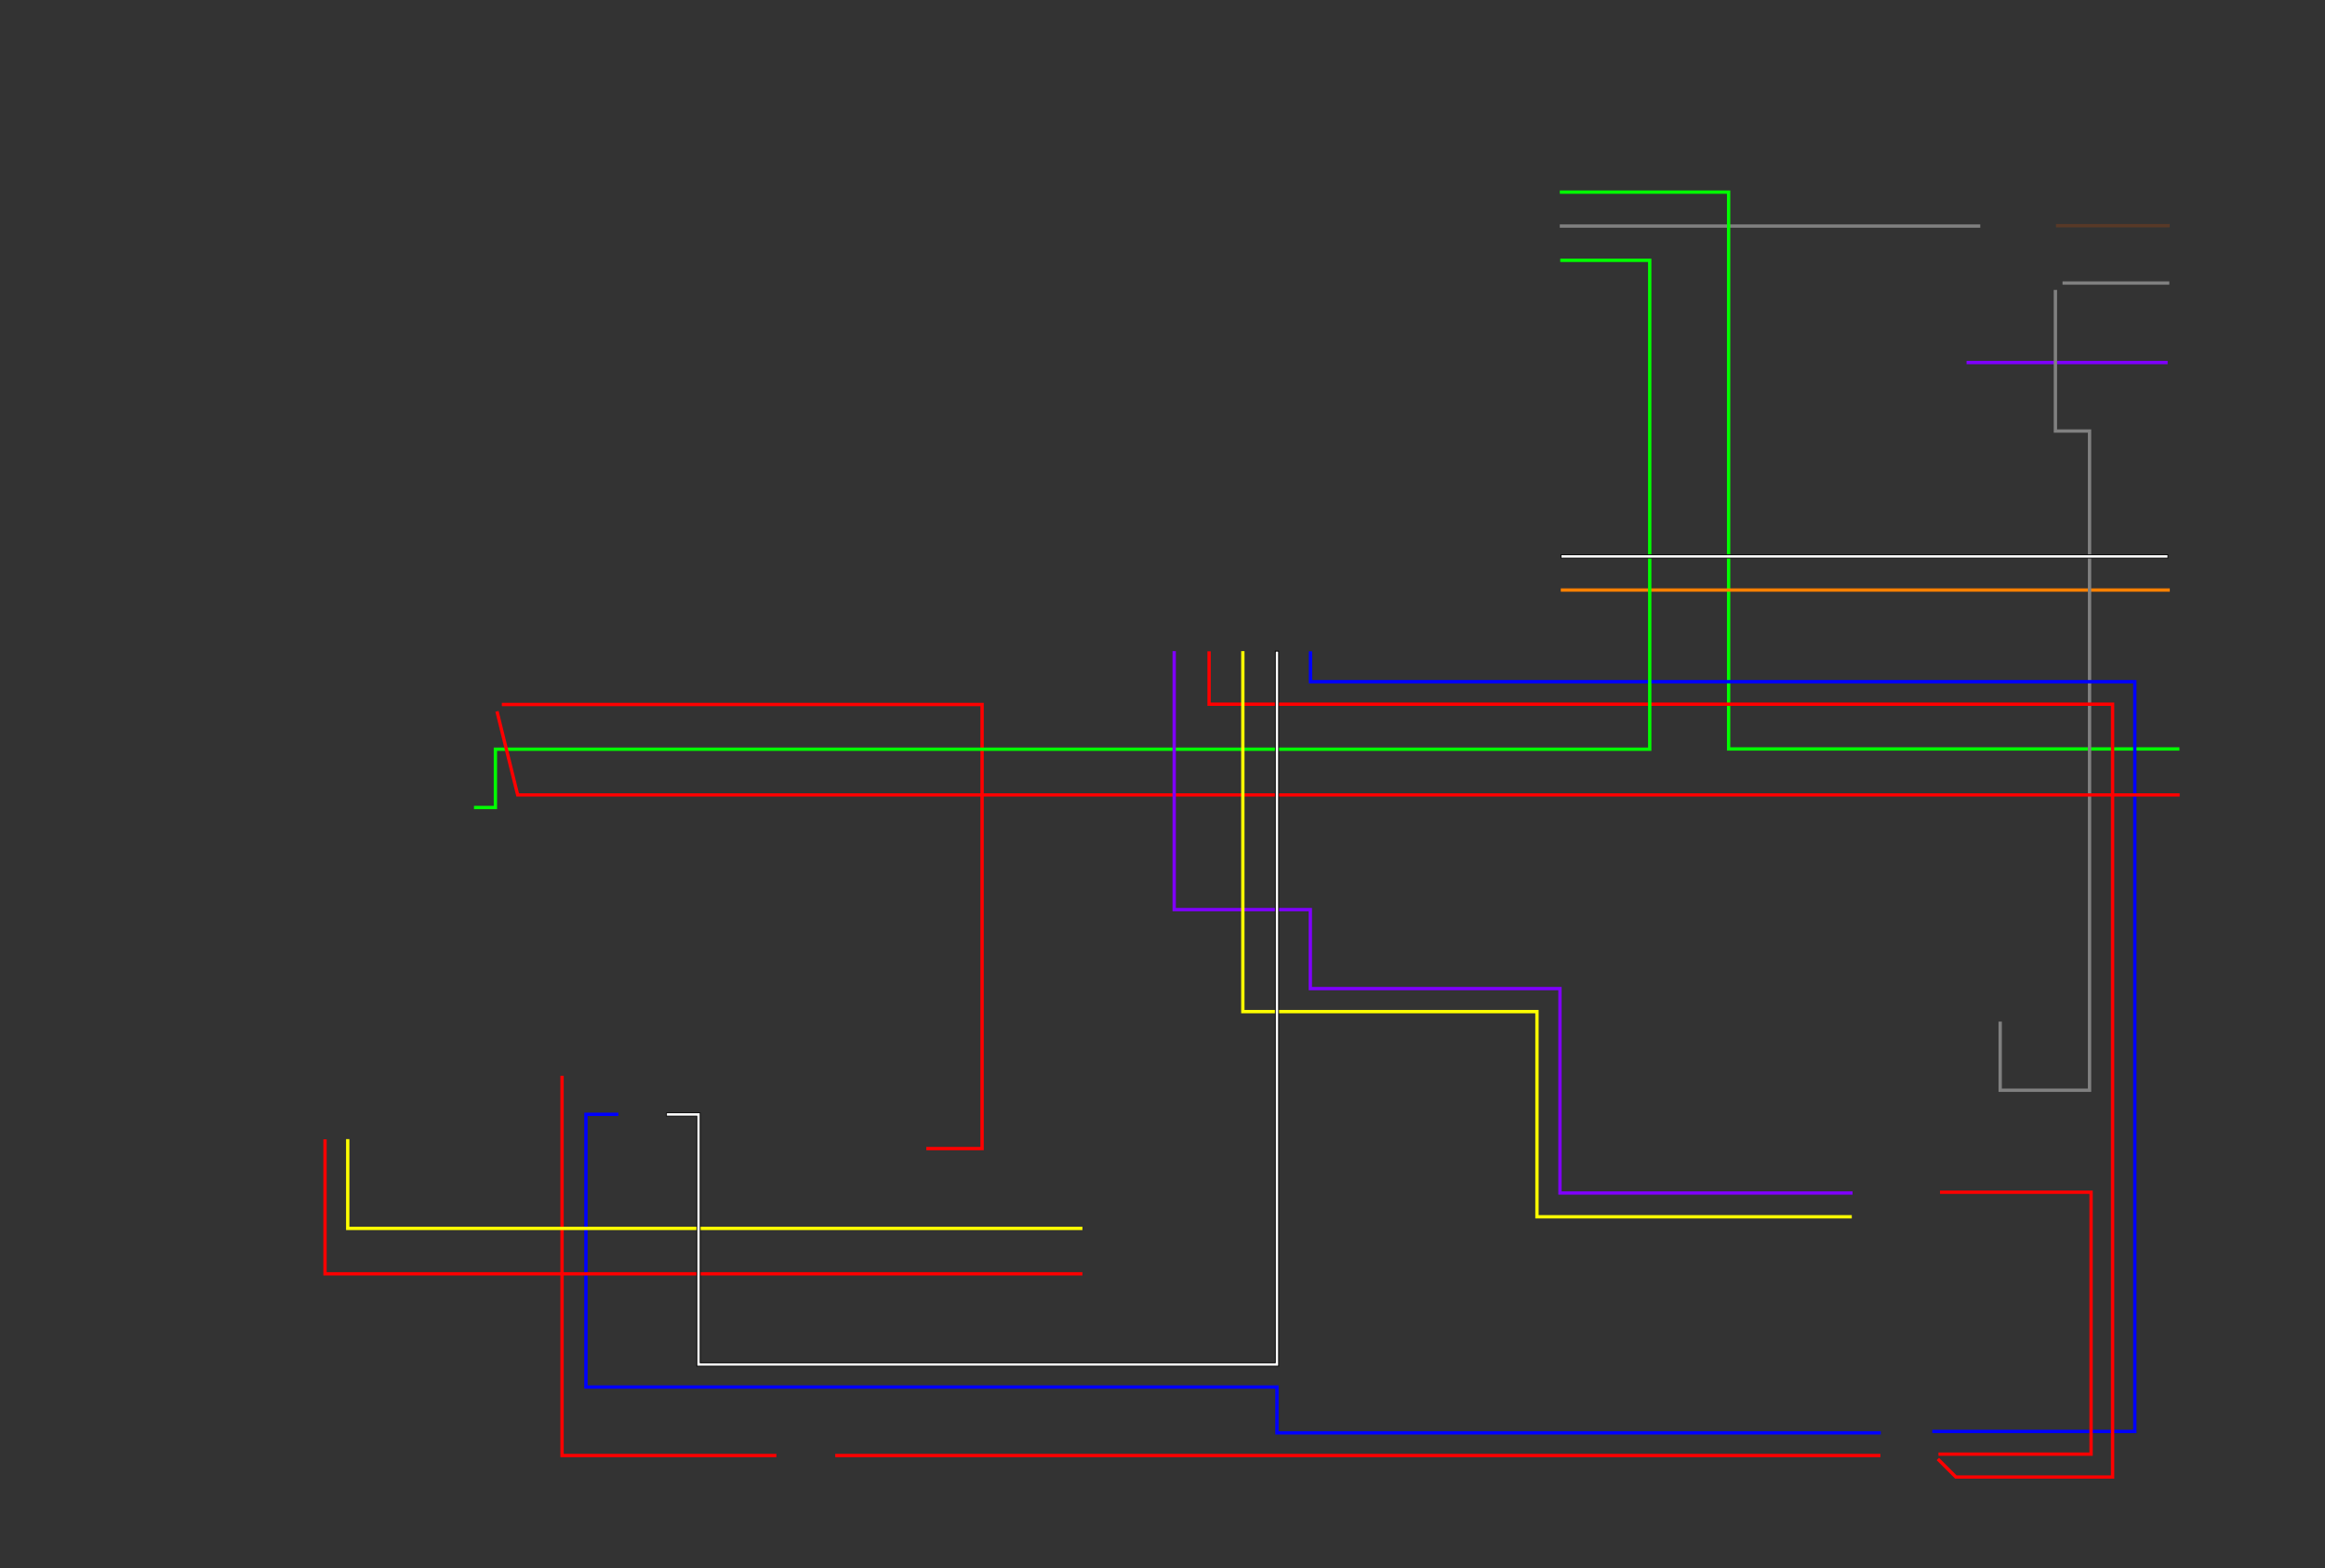 <?xml version="1.0" encoding="UTF-8" standalone="no"?>
<!-- Created with Inkscape (http://www.inkscape.org/) -->

<svg
   width="2796pt"
   height="1886pt"
   viewBox="0 0 2796 1886"
   version="1.1"
   id="svg5"
   inkscape:version="1.1.2 (b8e25be8, 2022-02-05)"
   sodipodi:docname="schematic-colors-declared.svg"
   xmlns:inkscape="http://www.inkscape.org/namespaces/inkscape"
   xmlns:sodipodi="http://sodipodi.sourceforge.net/DTD/sodipodi-0.dtd"
   xmlns:xlink="http://www.w3.org/1999/xlink"
   xmlns="http://www.w3.org/2000/svg"
   xmlns:svg="http://www.w3.org/2000/svg">
  <rect x="0" y="0" width="2796" height="1886" fill="#333333" stroke="none"/>
  <sodipodi:namedview
     id="namedview7"
     pagecolor="#ffffff"
     bordercolor="#666666"
     borderopacity="1.0"
     inkscape:pageshadow="2"
     inkscape:pageopacity="0.0"
     inkscape:pagecheckerboard="0"
     inkscape:document-units="pt"
     showgrid="false"
     inkscape:zoom="0.3125"
     inkscape:cx="1864"
     inkscape:cy="1256"
     inkscape:window-width="1728"
     inkscape:window-height="1051"
     inkscape:window-x="0"
     inkscape:window-y="38"
     inkscape:window-maximized="0"
     inkscape:current-layer="layer2"
     inkscape:object-nodes="false" />
  <defs
     id="defs2" />
  <g
     inkscape:label="scan"
     inkscape:groupmode="layer"
     id="layer1"
     style="display:none">
    <image
       preserveAspectRatio="none"
       inkscape:svg-dpi="96"
       width="2796"
       height="1886"
       xlink:href="schematic-scan.svg"
       id="schematic-scan.svg"
       x="0"
       y="0" />
  </g>
  <g
     inkscape:groupmode="layer"
     id="layer2"
     inkscape:label="colors-declared">
    <path
       style="fill:none;stroke:#ff0000;stroke-width:4;stroke-linecap:butt;stroke-linejoin:miter;stroke-miterlimit:4;stroke-dasharray:none;stroke-opacity:1"
       d="M 933.646,1750.354 H 675.906 v -456.614"
       id="path8524" />
    <path
       style="fill:none;stroke:#ff0000;stroke-width:4;stroke-linecap:butt;stroke-linejoin:miter;stroke-miterlimit:4;stroke-dasharray:none;stroke-opacity:1"
       d="m 1004.438,1750.354 h 1256.92"
       id="path8679"
       sodipodi:nodetypes="cc" />
    <path
       style="fill:none;stroke:#0000ff;stroke-width:4;stroke-linecap:butt;stroke-linejoin:miter;stroke-miterlimit:4;stroke-dasharray:none;stroke-opacity:1"
       d="m 743.625,1340.062 h -39 V 1668 h 831 v 55.125 h 726.188"
       id="path8967" />
    <path
       style="fill:none;stroke:#ff0000;stroke-width:4;stroke-linecap:butt;stroke-linejoin:miter;stroke-miterlimit:4;stroke-dasharray:none;stroke-opacity:1"
       d="m 390.853,1370.108 v 161.751 h 910.842"
       id="path9124" />
    <path
       style="fill:none;stroke:#ffff00;stroke-width:4;stroke-linecap:butt;stroke-linejoin:miter;stroke-miterlimit:4;stroke-dasharray:none;stroke-opacity:1"
       d="m 418.165,1369.843 v 107.392 h 883.53"
       id="path8528" />
    <path
       style="fill:none;stroke:#ff0000;stroke-width:4;stroke-linecap:butt;stroke-linejoin:miter;stroke-miterlimit:4;stroke-dasharray:none;stroke-opacity:1"
       d="m 603.516,847.202 h 577.529 v 534.042 h -67.087"
       id="path8808" />
    <path
       style="fill:none;stroke:#808080;stroke-width:4;stroke-linecap:butt;stroke-linejoin:miter;stroke-miterlimit:4;stroke-dasharray:none;stroke-opacity:1"
       d="m 1875.754,271.852 h 505.658"
       id="path8876" />
    <path
       style="fill:none;stroke:#583927;stroke-width:4;stroke-linecap:butt;stroke-linejoin:miter;stroke-miterlimit:4;stroke-dasharray:none;stroke-opacity:1"
       d="M 2472.491,271.391 H 2609.224"
       id="path9103" />
    <path
       style="fill:none;stroke:#808080;stroke-width:4;stroke-linecap:butt;stroke-linejoin:miter;stroke-miterlimit:4;stroke-dasharray:none;stroke-opacity:1"
       d="M 2608.763,340.375 H 2480.331"
       id="path8792" />
    <path
       style="fill:none;stroke:#7f00ff;stroke-width:4;stroke-linecap:butt;stroke-linejoin:miter;stroke-miterlimit:4;stroke-dasharray:none;stroke-opacity:1"
       d="m 2364.946,435.978 h 241.793"
       id="path8961" />
    <path
       style="fill:none;stroke:#00ff00;stroke-width:4;stroke-linecap:butt;stroke-linejoin:miter;stroke-miterlimit:4;stroke-dasharray:none;stroke-opacity:1"
       d="m 1875.815,231.033 h 202.989 V 900.652 h 542.12"
       id="path9224"
       sodipodi:nodetypes="cccc" />
    <path
       style="fill:none;stroke:#ff8000;stroke-width:4;stroke-linecap:butt;stroke-linejoin:miter;stroke-miterlimit:4;stroke-dasharray:none;stroke-opacity:1"
       d="m 1876.957,709.565 h 732.391"
       id="path9566"
       sodipodi:nodetypes="cc" />
    <path
       style="fill:none;stroke:#808080;stroke-width:4;stroke-linecap:butt;stroke-linejoin:miter;stroke-miterlimit:4;stroke-dasharray:none;stroke-opacity:1"
       d="m 2471.799,348.634 v 169.706 h 41.043 v 792.728 h -107.45 v -82.547"
       id="path9677" />
    <path
       style="fill:none;stroke:#0000ff;stroke-width:4;stroke-linecap:butt;stroke-linejoin:miter;stroke-miterlimit:4;stroke-dasharray:none;stroke-opacity:1"
       d="m 1575.978,783.261 v 36.522 h 991.304 v 901.63 h -243.587"
       id="path9891" />
    <path
       style="fill:none;stroke:#ff0000;stroke-width:4;stroke-linecap:butt;stroke-linejoin:miter;stroke-miterlimit:4;stroke-dasharray:none;stroke-opacity:1"
       d="m 1454.022,783.261 v 63.587 h 1086.522 v 929.348 h -188.478 l -21.685,-21.685"
       id="path10039" />
    <path
       style="fill:none;stroke:#00ff00;stroke-width:4;stroke-linecap:butt;stroke-linejoin:miter;stroke-miterlimit:4;stroke-dasharray:none;stroke-opacity:1"
       d="M 1876.304,313.043 H 1983.913 V 900.978 H 595.761 v 70.109 H 570"
       id="path10208" />
    <path
       style="fill:none;stroke:#ff0000;stroke-width:4;stroke-linecap:butt;stroke-linejoin:miter;stroke-miterlimit:4;stroke-dasharray:none;stroke-opacity:1"
       d="M 597.659,855.446 622.561,955.978 H 2621.214"
       id="path10243" />
    <path
       style="fill:none;stroke:#7f00ff;stroke-width:4;stroke-linecap:butt;stroke-linejoin:miter;stroke-miterlimit:4;stroke-dasharray:none;stroke-opacity:1"
       d="m 1412.062,783.044 v 310.82 h 163.711 v 94.998 h 300.213 v 245.797 h 351.862"
       id="path10391" />
    <path
       style="fill:none;stroke:#ffff00;stroke-width:4;stroke-linecap:butt;stroke-linejoin:miter;stroke-miterlimit:4;stroke-dasharray:none;stroke-opacity:1"
       d="m 1494.609,783.044 v 433.487 h 353.707 v 246.719 h 378.61"
       id="path10737" />
    <path
       style="color:#000000;fill:#ffffff;stroke:#000000;stroke-width:1;stroke-miterlimit:4;stroke-dasharray:none;stroke-opacity:1"
       d="m 1877.283,667.131 v 4 h 729.781 v -4 z"
       id="path10863" />
    <path
       style="color:#000000;fill:#ffffff;stroke:#000000;stroke-opacity:1;-inkscape-stroke:none"
       d="M 1533.652,783.043 V 1638.869 H 842 v -300.652 h -40.479 v 4 H 838 v 300.652 h 699.652 V 783.043 Z"
       id="path11259" />
    <path
       style="fill:none;stroke:#ff0000;stroke-width:4;stroke-linecap:butt;stroke-linejoin:miter;stroke-miterlimit:4;stroke-dasharray:none;stroke-opacity:1"
       d="m 2331.147,1748.706 h 183.54 v -314.97 h -181.696"
       id="path11656" />
  </g>
</svg>
